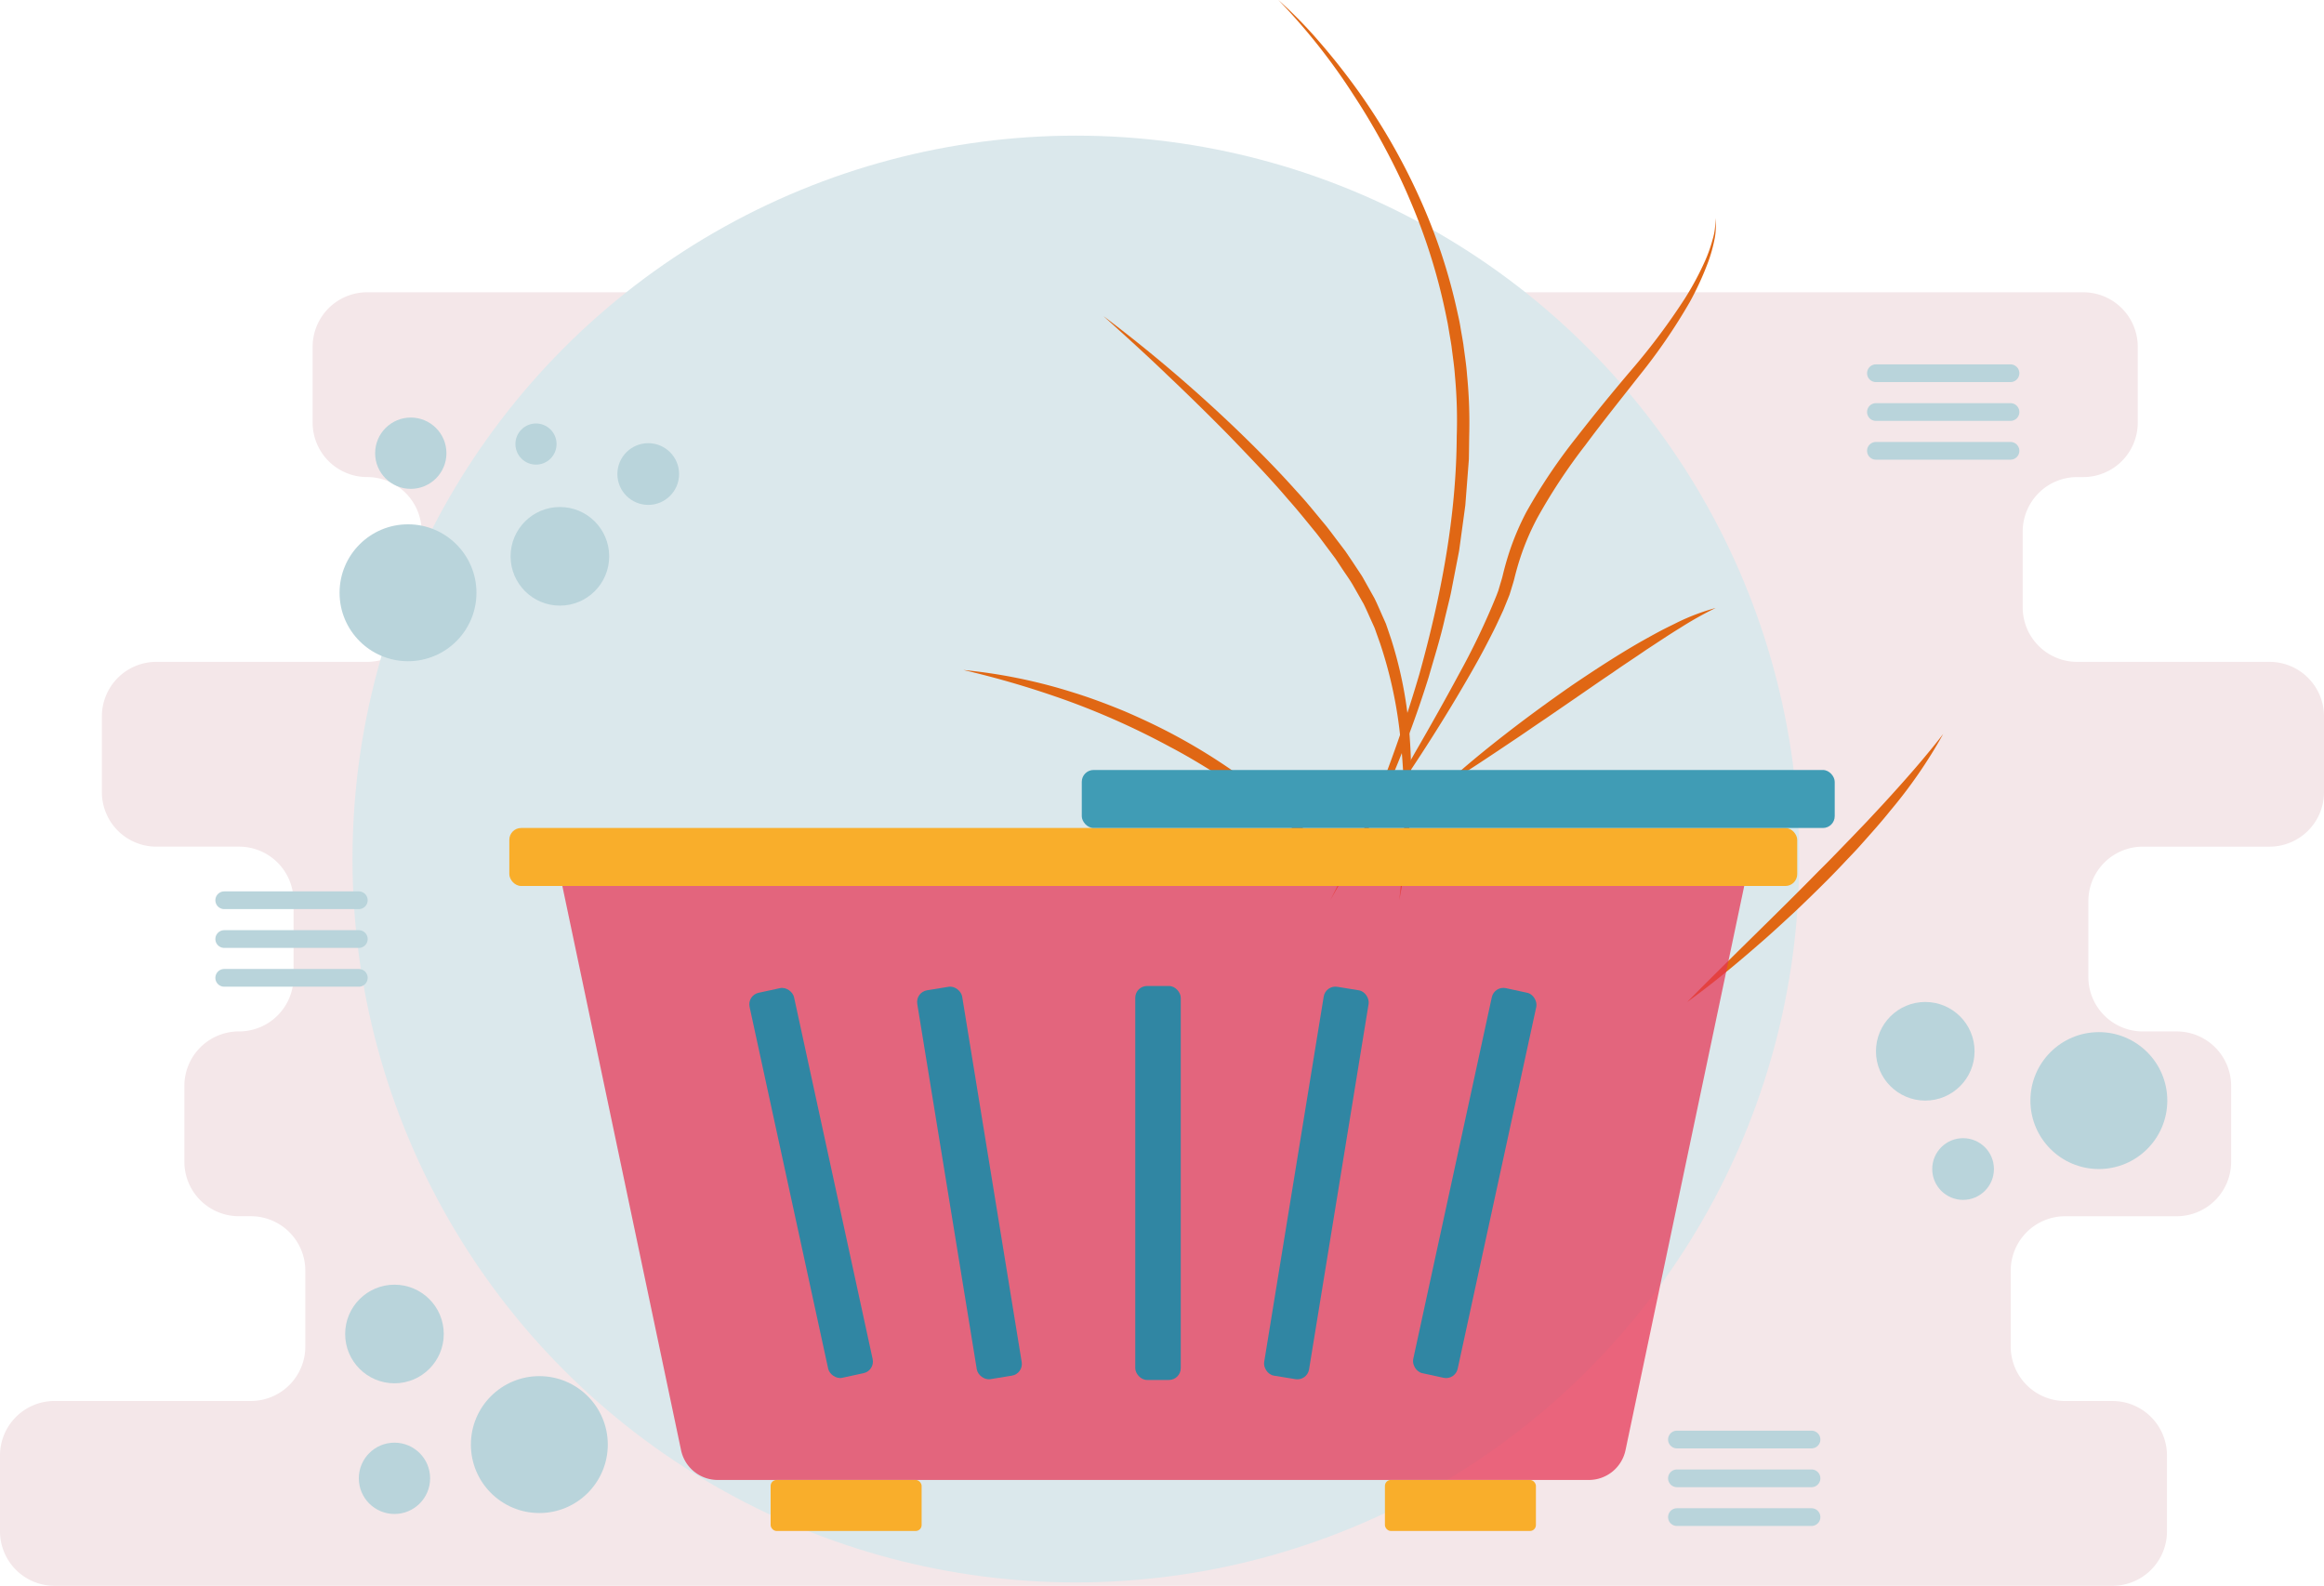 <svg xmlns="http://www.w3.org/2000/svg" width="393.269" height="268.332" viewBox="0 0 393.269 268.332">
  <g id="empty-cart" transform="translate(-46.096 -83.106)">
    <path id="Path_15604" data-name="Path 15604" d="M439.365,237.838V225.013a9.221,9.221,0,0,0-9.221-9.221H397.6a9.221,9.221,0,0,1-9.221-9.221V193.745a9.221,9.221,0,0,1,9.221-9.221h1.028a9.221,9.221,0,0,0,9.221-9.221V162.477a9.221,9.221,0,0,0-9.221-9.221h-290.4A9.221,9.221,0,0,0,99,162.477V175.3a9.221,9.221,0,0,0,9.221,9.221h0a9.221,9.221,0,0,1,9.221,9.221V206.57a9.221,9.221,0,0,1-9.221,9.221H72.558a9.221,9.221,0,0,0-9.221,9.221v12.825a9.221,9.221,0,0,0,9.221,9.221H86.551a9.221,9.221,0,0,1,9.221,9.221v12.825a9.221,9.221,0,0,1-9.221,9.221h-.034a9.221,9.221,0,0,0-9.221,9.221v12.825a9.221,9.221,0,0,0,9.221,9.221h2.024a9.221,9.221,0,0,1,9.221,9.221v12.825a9.221,9.221,0,0,1-9.221,9.221H55.317a9.221,9.221,0,0,0-9.221,9.221V362.91a9.221,9.221,0,0,0,9.221,9.221H403.573a9.221,9.221,0,0,0,9.221-9.221V350.085a9.221,9.221,0,0,0-9.221-9.221h-8a9.221,9.221,0,0,1-9.221-9.221V318.817a9.221,9.221,0,0,1,9.221-9.221H414.43a9.221,9.221,0,0,0,9.221-9.221V287.549a9.221,9.221,0,0,0-9.221-9.221h-5.719a9.221,9.221,0,0,1-9.221-9.221V256.281a9.221,9.221,0,0,1,9.221-9.221h21.432A9.221,9.221,0,0,0,439.365,237.838Z" transform="translate(0 -20.692)" fill="#f4e7e9"/>
    <circle id="Ellipse_21" data-name="Ellipse 21" cx="122.405" cy="122.405" r="122.405" transform="translate(105.744 106.057)" fill="#dbe8ec"/>
    <path id="Path_15606" data-name="Path 15606" d="M277.306,218.845a90.2,90.2,0,0,1,18.457,3.761c3.015.924,5.969,2.041,8.886,3.245,2.9,1.249,5.758,2.594,8.539,4.09a99.707,99.707,0,0,1,15.729,10.488A91.266,91.266,0,0,1,342.282,253.7a161.55,161.55,0,0,0-14.373-11.967c-2.524-1.811-5.048-3.619-7.692-5.243-2.621-1.657-5.282-3.252-8.029-4.688a129.232,129.232,0,0,0-16.952-7.64,156.8,156.8,0,0,0-17.929-5.318ZM301,158.946a250.3,250.3,0,0,1,22.48,19.122c3.551,3.416,7.019,6.927,10.307,10.617,1.686,1.806,3.22,3.753,4.81,5.648.778.963,1.506,1.97,2.261,2.953l1.123,1.484,1.045,1.547,1.032,1.556c.338.523.706,1.024,1,1.583l1.836,3.277c.552,1.125,1.032,2.288,1.549,3.43l.379.861.306.887.6,1.777a69.865,69.865,0,0,1,2.969,14.6,102.668,102.668,0,0,1-1.613,29.47,123.59,123.59,0,0,0,.83-14.679,114.2,114.2,0,0,0-.856-14.606,73.619,73.619,0,0,0-3.227-14.15l-.607-1.7-.3-.853-.37-.822c-.5-1.09-.969-2.2-1.5-3.274l-1.787-3.138c-.6-1.044-1.332-2.02-1.988-3.035l-1.006-1.513-1.091-1.461c-.734-.969-1.439-1.959-2.2-2.911-1.548-1.883-3.063-3.791-4.692-5.613-3.163-3.722-6.573-7.237-9.964-10.768q-5.151-5.239-10.495-10.3C308.294,165.525,304.647,162.238,301,158.946Z" transform="translate(-68.201 -22.371)" fill="#e06714"/>
    <path id="Path_15607" data-name="Path 15607" d="M352.942,83.106a77.117,77.117,0,0,1,7.193,7.386q3.371,3.91,6.383,8.125a106.349,106.349,0,0,1,10.3,17.945,96.5,96.5,0,0,1,6.485,19.706q.3,1.267.5,2.552c.145.855.307,1.708.439,2.565.217,1.721.5,3.436.621,5.168a82.432,82.432,0,0,1,.363,10.391l-.033,2.6-.022,1.3-.1,1.294-.4,5.175-.1,1.294-.174,1.285-.35,2.569-.351,2.569-.177,1.284-.247,1.272-.989,5.086c-.15.851-.351,1.69-.56,2.527l-.61,2.516c-.746,3.372-1.8,6.662-2.746,9.976a182.356,182.356,0,0,1-16.629,37.7,195.67,195.67,0,0,0,8.418-18.76c2.509-6.373,4.7-12.863,6.629-19.418,3.66-13.15,6.264-26.67,6.333-40.294a80.464,80.464,0,0,0-.3-10.177c-.113-1.694-.38-3.372-.583-5.057-.125-.839-.28-1.674-.418-2.511l-.21-1.256-.254-1.248a100.124,100.124,0,0,0-6.036-19.452c-1.311-3.144-2.807-6.211-4.417-9.218s-3.35-5.944-5.228-8.8A104.784,104.784,0,0,0,352.942,83.106Zm73.918,36.887a10.642,10.642,0,0,1-.148,3.739,24.8,24.8,0,0,1-1.019,3.628,50.823,50.823,0,0,1-3.138,6.851,96.8,96.8,0,0,1-8.5,12.408c-3.075,3.919-6.195,7.8-9.153,11.785a96.476,96.476,0,0,0-8.138,12.325,42.859,42.859,0,0,0-2.875,6.7q-.567,1.735-1.008,3.518c-.134.577-.353,1.229-.536,1.847l-.288.937-.356.889-.721,1.771-.8,1.716c-.521,1.152-1.1,2.265-1.674,3.382-1.144,2.235-2.364,4.422-3.623,6.583-5.006,8.66-10.507,17-16.281,25.136,2.524-4.3,5.092-8.576,7.545-12.913,2.493-4.312,4.937-8.651,7.294-13.025a122.4,122.4,0,0,0,6.387-13.357l.323-.852.252-.853c.165-.578.35-1.107.5-1.746.294-1.234.639-2.461,1.027-3.675a44.572,44.572,0,0,1,2.97-7.045,94.874,94.874,0,0,1,8.417-12.546q4.616-5.928,9.47-11.618a110.59,110.59,0,0,0,8.889-11.891,50.064,50.064,0,0,0,3.506-6.53,25.035,25.035,0,0,0,1.229-3.5A10.5,10.5,0,0,0,426.86,119.993Zm-46.024,96.144c3.4-3.127,6.97-6.051,10.609-8.878s7.367-5.54,11.152-8.173c3.818-2.586,7.683-5.112,11.695-7.412,1.009-.565,2.02-1.129,3.039-1.676s2.071-1.042,3.1-1.561a36.391,36.391,0,0,1,6.5-2.455,60.3,60.3,0,0,0-6,3.368c-1.953,1.192-3.85,2.482-5.77,3.728-1.885,1.307-3.814,2.541-5.689,3.864-1.906,1.273-3.788,2.587-5.678,3.887l-5.679,3.9c-1.911,1.273-3.785,2.6-5.706,3.867C388.6,211.16,384.767,213.709,380.836,216.137Zm41.286,36.513c3.691-3.743,7.419-7.421,11.148-11.091s7.456-7.335,11.11-11.067c1.866-1.828,3.659-3.724,5.481-5.594l2.708-2.826,2.667-2.863c3.523-3.849,6.993-7.741,10.2-11.906a81.807,81.807,0,0,1-8.957,12.988c-1.643,2.061-3.413,4.008-5.16,5.977-.875.982-1.8,1.915-2.7,2.876s-1.814,1.9-2.74,2.836q-2.786,2.791-5.648,5.5c-1.937,1.775-3.85,3.574-5.844,5.285C430.435,246.219,426.386,249.57,422.122,252.651Z" transform="translate(-90.512)" fill="#e06714"/>
    <rect id="Rectangle_2903" data-name="Rectangle 2903" width="217.937" height="9.814" rx="2" transform="translate(132.285 223.209)" fill="#f9ae2b"/>
    <rect id="Rectangle_2904" data-name="Rectangle 2904" width="127.412" height="9.814" rx="2" transform="translate(229.156 213.395)" fill="#409cb5"/>
    <path id="Path_15608" data-name="Path 15608" d="M354.768,396.255h-147.4a6.345,6.345,0,0,1-6.209-5.039l-20.09-95.47h200l-20.09,95.47A6.345,6.345,0,0,1,354.768,396.255Z" transform="translate(-39.813 -62.724)" fill="rgba(231,51,82,0.72)"/>
    <rect id="Rectangle_2905" data-name="Rectangle 2905" width="25.55" height="8.63" rx="1" transform="translate(176.504 333.531)" fill="#f9ae2b"/>
    <rect id="Rectangle_2906" data-name="Rectangle 2906" width="25.55" height="8.63" rx="1" transform="translate(280.454 333.531)" fill="#f9ae2b"/>
    <rect id="Rectangle_2907" data-name="Rectangle 2907" width="7.699" height="66.667" rx="2" transform="translate(238.205 249.943)" fill="#3086a3"/>
    <rect id="Rectangle_2908" data-name="Rectangle 2908" width="7.699" height="66.667" rx="2" transform="translate(270.417 249.759) rotate(9.254)" fill="#3086a3"/>
    <rect id="Rectangle_2909" data-name="Rectangle 2909" width="7.699" height="66.667" rx="2" transform="translate(298.968 249.886) rotate(12.256)" fill="#3086a3"/>
    <rect id="Rectangle_2910" data-name="Rectangle 2910" width="7.699" height="66.667" rx="2" transform="translate(219.312 315.556) rotate(170.746)" fill="#3086a3"/>
    <rect id="Rectangle_2911" data-name="Rectangle 2911" width="7.699" height="66.667" rx="2" transform="translate(194.191 315.033) rotate(167.744)" fill="#3086a3"/>
    <line id="Line_14" data-name="Line 14" x2="22.774" transform="translate(363.54 146.26)" fill="none" stroke="#b9d4db" stroke-linecap="round" stroke-miterlimit="10" stroke-width="3"/>
    <line id="Line_15" data-name="Line 15" x2="22.774" transform="translate(363.54 152.824)" fill="none" stroke="#b9d4db" stroke-linecap="round" stroke-miterlimit="10" stroke-width="3"/>
    <line id="Line_16" data-name="Line 16" x2="22.774" transform="translate(363.54 159.388)" fill="none" stroke="#b9d4db" stroke-linecap="round" stroke-miterlimit="10" stroke-width="3"/>
    <line id="Line_17" data-name="Line 17" x2="22.774" transform="translate(84.04 235.437)" fill="none" stroke="#b9d4db" stroke-linecap="round" stroke-miterlimit="10" stroke-width="3"/>
    <line id="Line_18" data-name="Line 18" x2="22.774" transform="translate(84.04 242.001)" fill="none" stroke="#b9d4db" stroke-linecap="round" stroke-miterlimit="10" stroke-width="3"/>
    <line id="Line_19" data-name="Line 19" x2="22.774" transform="translate(84.04 248.566)" fill="none" stroke="#b9d4db" stroke-linecap="round" stroke-miterlimit="10" stroke-width="3"/>
    <line id="Line_20" data-name="Line 20" x2="22.774" transform="translate(329.868 326.687)" fill="none" stroke="#b9d4db" stroke-linecap="round" stroke-miterlimit="10" stroke-width="3"/>
    <line id="Line_21" data-name="Line 21" x2="22.774" transform="translate(329.868 333.252)" fill="none" stroke="#b9d4db" stroke-linecap="round" stroke-miterlimit="10" stroke-width="3"/>
    <line id="Line_22" data-name="Line 22" x2="22.774" transform="translate(329.868 339.815)" fill="none" stroke="#b9d4db" stroke-linecap="round" stroke-miterlimit="10" stroke-width="3"/>
    <circle id="Ellipse_22" data-name="Ellipse 22" cx="11.582" cy="11.582" r="11.582" transform="translate(103.558 171.826)" fill="#b9d4db"/>
    <circle id="Ellipse_23" data-name="Ellipse 23" cx="6.033" cy="6.033" r="6.033" transform="translate(109.577 153.76)" fill="#b9d4db"/>
    <circle id="Ellipse_24" data-name="Ellipse 24" cx="5.221" cy="5.221" r="5.221" transform="translate(150.571 158.097)" fill="#b9d4db"/>
    <circle id="Ellipse_25" data-name="Ellipse 25" cx="3.48" cy="3.48" r="3.48" transform="translate(133.317 154.764)" fill="#b9d4db"/>
    <circle id="Ellipse_26" data-name="Ellipse 26" cx="8.343" cy="8.343" r="8.343" transform="translate(132.498 168.897)" fill="#b9d4db"/>
    <circle id="Ellipse_27" data-name="Ellipse 27" cx="11.582" cy="11.582" r="11.582" transform="translate(125.781 315.962)" fill="#b9d4db"/>
    <circle id="Ellipse_28" data-name="Ellipse 28" cx="6.033" cy="6.033" r="6.033" transform="translate(106.815 327.219)" fill="#b9d4db"/>
    <circle id="Ellipse_29" data-name="Ellipse 29" cx="8.343" cy="8.343" r="8.343" transform="translate(104.505 300.488)" fill="#b9d4db"/>
    <circle id="Ellipse_30" data-name="Ellipse 30" cx="11.582" cy="11.582" r="11.582" transform="translate(389.683 257.753)" fill="#b9d4db"/>
    <circle id="Ellipse_31" data-name="Ellipse 31" cx="5.221" cy="5.221" r="5.221" transform="translate(373.069 275.696)" fill="#b9d4db"/>
    <circle id="Ellipse_32" data-name="Ellipse 32" cx="8.343" cy="8.343" r="8.343" transform="translate(363.547 252.65)" fill="#b9d4db"/>
  </g>
</svg>
